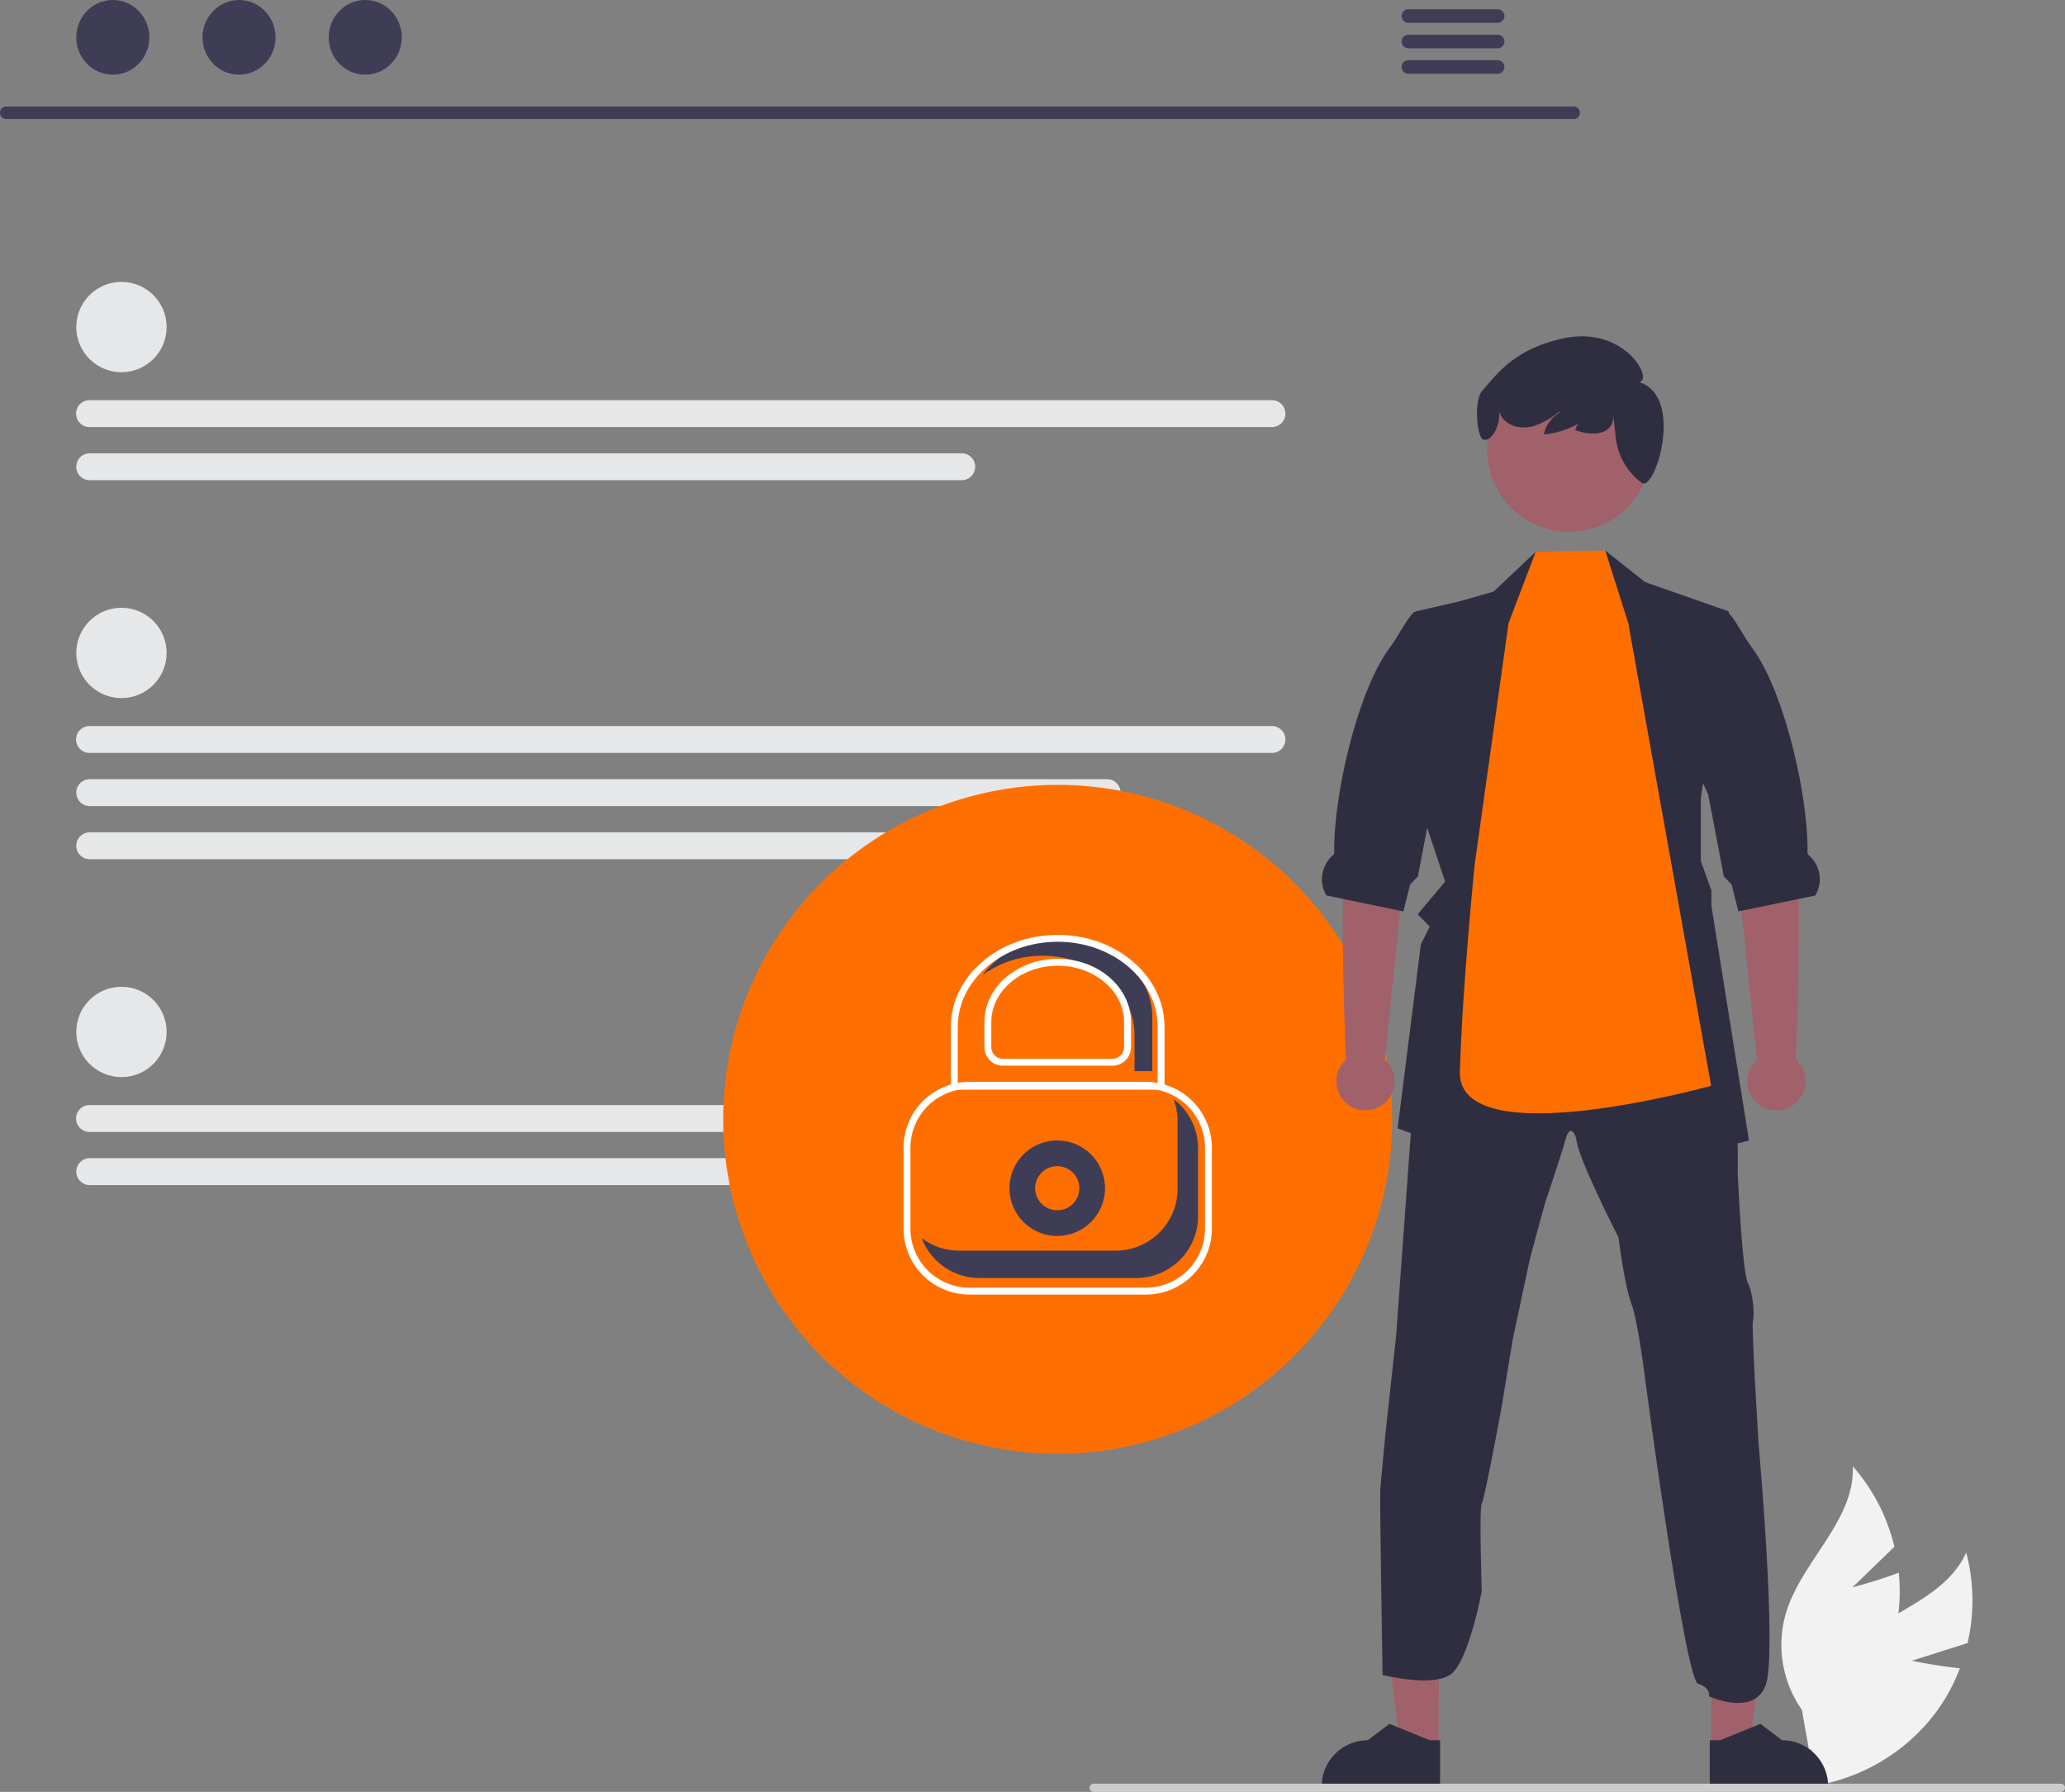 <svg
      xmlns="http://www.w3.org/2000/svg"
      data-name="Layer 1"
      width="598.383"
      height="519.366"
      viewBox="0 0 598.383 519.366"
      xmlns:xlink="http://www.w3.org/1999/xlink"
    >
      <rect x="0" y="0" width="598.383" height="519.366" fill="#808080" stroke="none"/>
      <path
        d="M854.374,671.404l16.119-5.113a54.561,54.561,0,0,0-.388-26.249c-6.476,14.399-25.475,17.926-36.3,29.419a32.819,32.819,0,0,0-8.395,27.179l-3.391,11.504a54.994,54.994,0,0,0,40.024-22.767,53.121,53.121,0,0,0,6.224-11.783C861.392,672.906,854.374,671.404,854.374,671.404Z"
        transform="translate(-300.345 -190.059)"
        fill="#f2f2f2"
      />
      <path
        d="M837.15,650.132l12.147-11.765A54.561,54.561,0,0,0,837.242,615.046c.625,15.775-14.806,27.406-19.369,42.52a32.819,32.819,0,0,0,4.607,28.071l2.095,11.809A54.994,54.994,0,0,0,850.245,659.218a53.121,53.121,0,0,0,.316-13.323C844.101,648.345,837.15,650.132,837.15,650.132Z"
        transform="translate(-300.345 -190.059)"
        fill="#f2f2f2"
      />
      <path
        d="M756.405,224.544H302.112a1.807,1.807,0,0,1,0-3.613H756.405a1.807,1.807,0,0,1,0,3.613Z"
        transform="translate(-300.345 -190.059)"
        fill="#3f3d56"
      />
      <ellipse
        cx="32.692"
        cy="10.823"
        rx="10.588"
        ry="10.823"
        fill="#3f3d56"
      />
      <ellipse
        cx="69.267"
        cy="10.823"
        rx="10.588"
        ry="10.823"
        fill="#3f3d56"
      />
      <ellipse
        cx="105.842"
        cy="10.823"
        rx="10.588"
        ry="10.823"
        fill="#3f3d56"
      />
      <path
        d="M734.384,192.742h-25.981a1.968,1.968,0,0,0,0,3.934h25.981a1.968,1.968,0,0,0,0-3.934Z"
        transform="translate(-300.345 -190.059)"
        fill="#3f3d56"
      />
      <path
        d="M734.384,200.126h-25.981a1.968,1.968,0,0,0,0,3.934h25.981a1.968,1.968,0,0,0,0-3.934Z"
        transform="translate(-300.345 -190.059)"
        fill="#3f3d56"
      />
      <path
        d="M734.384,207.501h-25.981a1.968,1.968,0,0,0,0,3.934h25.981a1.968,1.968,0,0,0,0-3.934Z"
        transform="translate(-300.345 -190.059)"
        fill="#3f3d56"
      />
      <circle cx="35.193" cy="94.795" r="13.089" fill="#e6e7e8" />
      <path
        d="M668.861,313.839H326.347a3.898,3.898,0,1,1,0-7.795h342.514a3.898,3.898,0,1,1,0,7.795Z"
        transform="translate(-300.345 -190.059)"
        fill="#e6e7e8"
      />
      <path
        d="M579.03,329.241H326.347a3.898,3.898,0,0,1,0-7.796H579.03a3.898,3.898,0,1,1,0,7.796Z"
        transform="translate(-300.345 -190.059)"
        fill="#e6e7e8"
      />
      <circle cx="35.193" cy="299.1" r="13.089" fill="#e6e7e8" />
      <path
        d="M668.861,518.144H326.347a3.898,3.898,0,1,1,0-7.795h342.514a4.359,4.359,0,0,1,4.114,4.198A3.849,3.849,0,0,1,668.861,518.144Z"
        transform="translate(-300.345 -190.059)"
        fill="#e6e7e8"
      />
      <path
        d="M579.03,533.546H326.347a3.898,3.898,0,0,1,0-7.796H579.03a3.898,3.898,0,1,1,0,7.796Z"
        transform="translate(-300.345 -190.059)"
        fill="#e6e7e8"
      />
      <circle cx="35.193" cy="189.247" r="13.089" fill="#e6e7e8" />
      <path
        d="M668.861,408.29H326.347a3.898,3.898,0,1,1,0-7.795h342.514a3.898,3.898,0,1,1,0,7.795Z"
        transform="translate(-300.345 -190.059)"
        fill="#e6e7e8"
      />
      <path
        d="M621.163,423.692H326.347a3.898,3.898,0,0,1,0-7.796H621.163a3.898,3.898,0,0,1,0,7.796Z"
        transform="translate(-300.345 -190.059)"
        fill="#e6e7e8"
      />
      <path
        d="M601.153,439.094H326.347a3.898,3.898,0,0,1,0-7.796H601.153a3.898,3.898,0,1,1,0,7.796Z"
        transform="translate(-300.345 -190.059)"
        fill="#e6e7e8"
      />
      <circle cx="306.495" cy="324.421" r="96.934" fill="#ff6f00" />
      <circle cx="306.361" cy="344.393" r="13.848" fill="#3f3d56" />
      <circle cx="306.361" cy="344.393" r="6.391" fill="#ff6f00" />
      <path
        d="M632.412,565.278h-51.144a19.123,19.123,0,0,1-19.102-19.101V522.728a19.123,19.123,0,0,1,19.102-19.102h51.144a19.123,19.123,0,0,1,19.101,19.102v23.449A19.122,19.122,0,0,1,632.412,565.278Zm-51.144-59.651a17.121,17.121,0,0,0-17.102,17.102v23.449A17.12,17.12,0,0,0,581.268,563.278h51.144a17.12,17.12,0,0,0,17.101-17.101V522.728a17.121,17.121,0,0,0-17.101-17.102Z"
        transform="translate(-300.345 -190.059)"
        fill="#fff"
      />
      <path
        d="M578.238,552.549h45.395a17.943,17.943,0,0,0,17.943-17.943V514.983a17.863,17.863,0,0,0-1.184-6.365,17.895,17.895,0,0,1,7.131,14.295v19.624a17.943,17.943,0,0,1-17.943,17.943H584.186a17.933,17.933,0,0,1-16.759-11.577A17.84,17.84,0,0,0,578.238,552.549Z"
        transform="translate(-300.345 -190.059)"
        fill="#3f3d56"
      />
      <polygon
        points="416.909 506.542 405.755 506.541 400.448 463.514 416.912 463.515 416.909 506.542"
        fill="#a0616a"
      />
      <path
        d="M717.647,708.238l-34.303-.001v-.434a13.352,13.352,0,0,1,13.352-13.351h.001l6.266-4.754,11.691,4.754,2.994 0Z"
        transform="translate(-300.345 -190.059)"
        fill="#2f2e41"
      />
      <polygon
        points="495.838 506.542 506.993 506.541 512.3 463.514 495.836 463.515 495.838 506.542"
        fill="#a0616a"
      />
      <path
        d="M795.79,708.238l34.303-.001v-.434a13.352,13.352,0,0,0-13.352-13.351h-.001l-6.266-4.754L798.784,694.452l-2.994 0Z"
        transform="translate(-300.345 -190.059)"
        fill="#2f2e41"
      />
      <path
        d="M700.302,621.955c.165-2.455,1.475-16.033,1.475-16.033l3.138-28.795,5.53-76.328.361-4.997,28.967-5.561,19.798-9.491,23.531,7.522,18.323,6.871s.031,2.941.173,6.495c.188,4.651.518,10.354,1.302,11.836,1.31,2.62.98,16.684.98,16.684s1.302,28.614,2.941,31.752,1.969,9.671,1.475,10.981,1.639,35.674,1.639,35.674,5.476,60.811,2.04,69.98-16.418,3.163-16.418,3.163.627-2.447-3.138-3.6-15.233-87.38-15.233-87.38-2.133-17.68-4.094-22.747-3.765-19.304-3.765-19.304-12.111-23.563-12.268-28.802c0,0-1.584-4.902-3.083.494s-5.914,18.323-5.914,18.323l-4.306,15.876L738.69,578.289l-3.279,19.97s-4.91,26.504-5.695,27.649,0,25.359,0,25.359-3.796,20.621-9.162,24.222-19.58.057-19.58.057S700.137,624.411,700.302,621.955Z"
        transform="translate(-300.345 -190.059)"
        fill="#2f2e41"
      />
      <polygon
        points="412.315 236.13 418.755 255.528 410.809 264.987 414.308 268.588 411.727 273.678 404.997 327.032 441.894 341.025 454.319 325.447 464.116 341.025 506.81 330.593 495.922 262.556 495.922 258.108 492.848 249.519 492.848 231.337 500.966 177.215 476.736 168.728 465.151 159.559 461.402 172.454 445.44 169.615 445.024 159.927 432.811 171.466 422.527 174.399 410.213 177.215 408.644 181.137 411.781 180.353 411.272 231.377 412.315 236.13"
        fill="#2f2e41"
      />
      <path
        d="M701.631,497.164l6.197-59.982,1.636-24.687L692.119,409.359s.687,17.652-1.585,27.611c-2.242,9.828-.297,58.877-.159,60.188a8.439,8.439,0,1,0,11.256.005Z"
        transform="translate(-300.345 -190.059)"
        fill="#a0616a"
      />
      <path
        d="M684.713,449.611l4.824.996,16.55,3.428.918.188,1.953-7.765,2.267-2.416,4.314-22.606.227-1.177,6.518-13.931,4.51-41.87-16.77,3.012c-.086.086-.165.18-.243.275-2.408,2.73-4.126,6.526-6.934,10.346-9.138,12.432-16.15,42.639-15.875,59.189.008.267-.267.557-.596.855A9.18,9.18,0,0,0,684.713,449.611Z"
        transform="translate(-300.345 -190.059)"
        fill="#2f2e41"
      />
      <path
        d="M809.453,497.164l-6.197-59.982-1.636-24.687,17.345-3.136s-.687,17.652,1.585,27.611c2.242,9.828.297,58.877.159,60.188a8.439,8.439,0,1,1-11.256.005Z"
        transform="translate(-300.345 -190.059)"
        fill="#a0616a"
      />
      <path
        d="M826.372,449.611l-4.824.996-16.55,3.428-.918.188-1.953-7.765-2.267-2.416L795.545,421.436l-.227-1.177-6.518-13.931,1.49-41.87,10.77,3.012c.086.086.165.18.243.275,2.408,2.73,4.126,6.526,6.934,10.346,9.138,12.432,16.15,42.639,15.875,59.189-.008.267.267.557.596.855A9.18,9.18,0,0,1,826.372,449.611Z"
        transform="translate(-300.345 -190.059)"
        fill="#2f2e41"
      />
      <path
        d="M737.489,370.654l7.88-20.667,20.127-.369,6.679,21.036,24.006,134.104s-73.544,20.481-72.798-4.138c.784-25.885,4.323-60.268,4.323-60.268Z"
        transform="translate(-300.345 -190.059)"
        fill="#ff6f00"
      />
      <circle cx="454.637" cy="130.437" r="23.71" fill="#a0616a" />
      <path
        d="M729.874,303.296c3.86-4.201,8.688-11.892,23.312-15.121,18.07-3.991,26.609,12.334,22.052,12.601,13.325,4.035,4.765,31.611.945,29.298A1.125,1.125,0,0,1,776.089,330,18.77,18.77,0,0,1,768.592,317.193l-.725-6.525c-.104,5.309-5.53,6.012-11.074,4.056a6.955,6.955,0,0,1,4.914-4.838,23.786,23.786,0,0,1-13.971,6.079,9.511,9.511,0,0,1,4.625-6.364l-.219-.215a22.85,22.85,0,0,1-7.33,4.15c-3.056.876-6.718.402-8.812-1.99a6.5,6.5,0,0,1-1.252-2.254c.453,4.205-2.368,9.004-4.558,8.18C728.367,317.118,727.304,306.093,729.874,303.296Z"
        transform="translate(-300.345 -190.059)"
        fill="#2f2e41"
      />
      <path
        d="M898.727,708.235a1.186,1.186,0,0,1-1.19,1.19h-280.29a1.19,1.19,0,0,1,0-2.38h280.29A1.187,1.187,0,0,1,898.727,708.235Z"
        transform="translate(-300.345 -190.059)"
        fill="#ccc"
      />
      <path
        d="M607.627,461.922c-9.481,0-17.815,4.292-22.533,10.735a29.121,29.121,0,0,1,17.373-5.574c14.682,0,26.626,10.284,26.626,22.925v10.508h5.16v-15.668C634.253,472.206,622.308,461.922,607.627,461.922Z"
        transform="translate(-300.345 -190.059)"
        fill="#3f3d56"
      />
      <path
        d="M637.798,505.893h-61.918V487.675c0-14.698,13.888-26.656,30.959-26.656s30.959,11.958,30.959,26.656Zm-59.918-2h57.918V487.675c0-13.596-12.991-24.656-28.959-24.656s-28.959,11.061-28.959,24.656Z"
        transform="translate(-300.345 -190.059)"
        fill="#fff"
      />
      <path
        d="M622.697,498.938H590.982a5.388,5.388,0,0,1-5.381-5.382v-7.25c0-10.108,9.528-18.332,21.239-18.332s21.239,8.224,21.239,18.332v7.25A5.388,5.388,0,0,1,622.697,498.938Zm-15.857-28.964c-10.608,0-19.239,7.326-19.239,16.332v7.25a3.385,3.385,0,0,0,3.381,3.382h31.715a3.385,3.385,0,0,0,3.381-3.382v-7.25C626.078,477.3,617.448,469.974,606.839,469.974Z"
        transform="translate(-300.345 -190.059)"
        fill="#fff"
      />
    </svg>